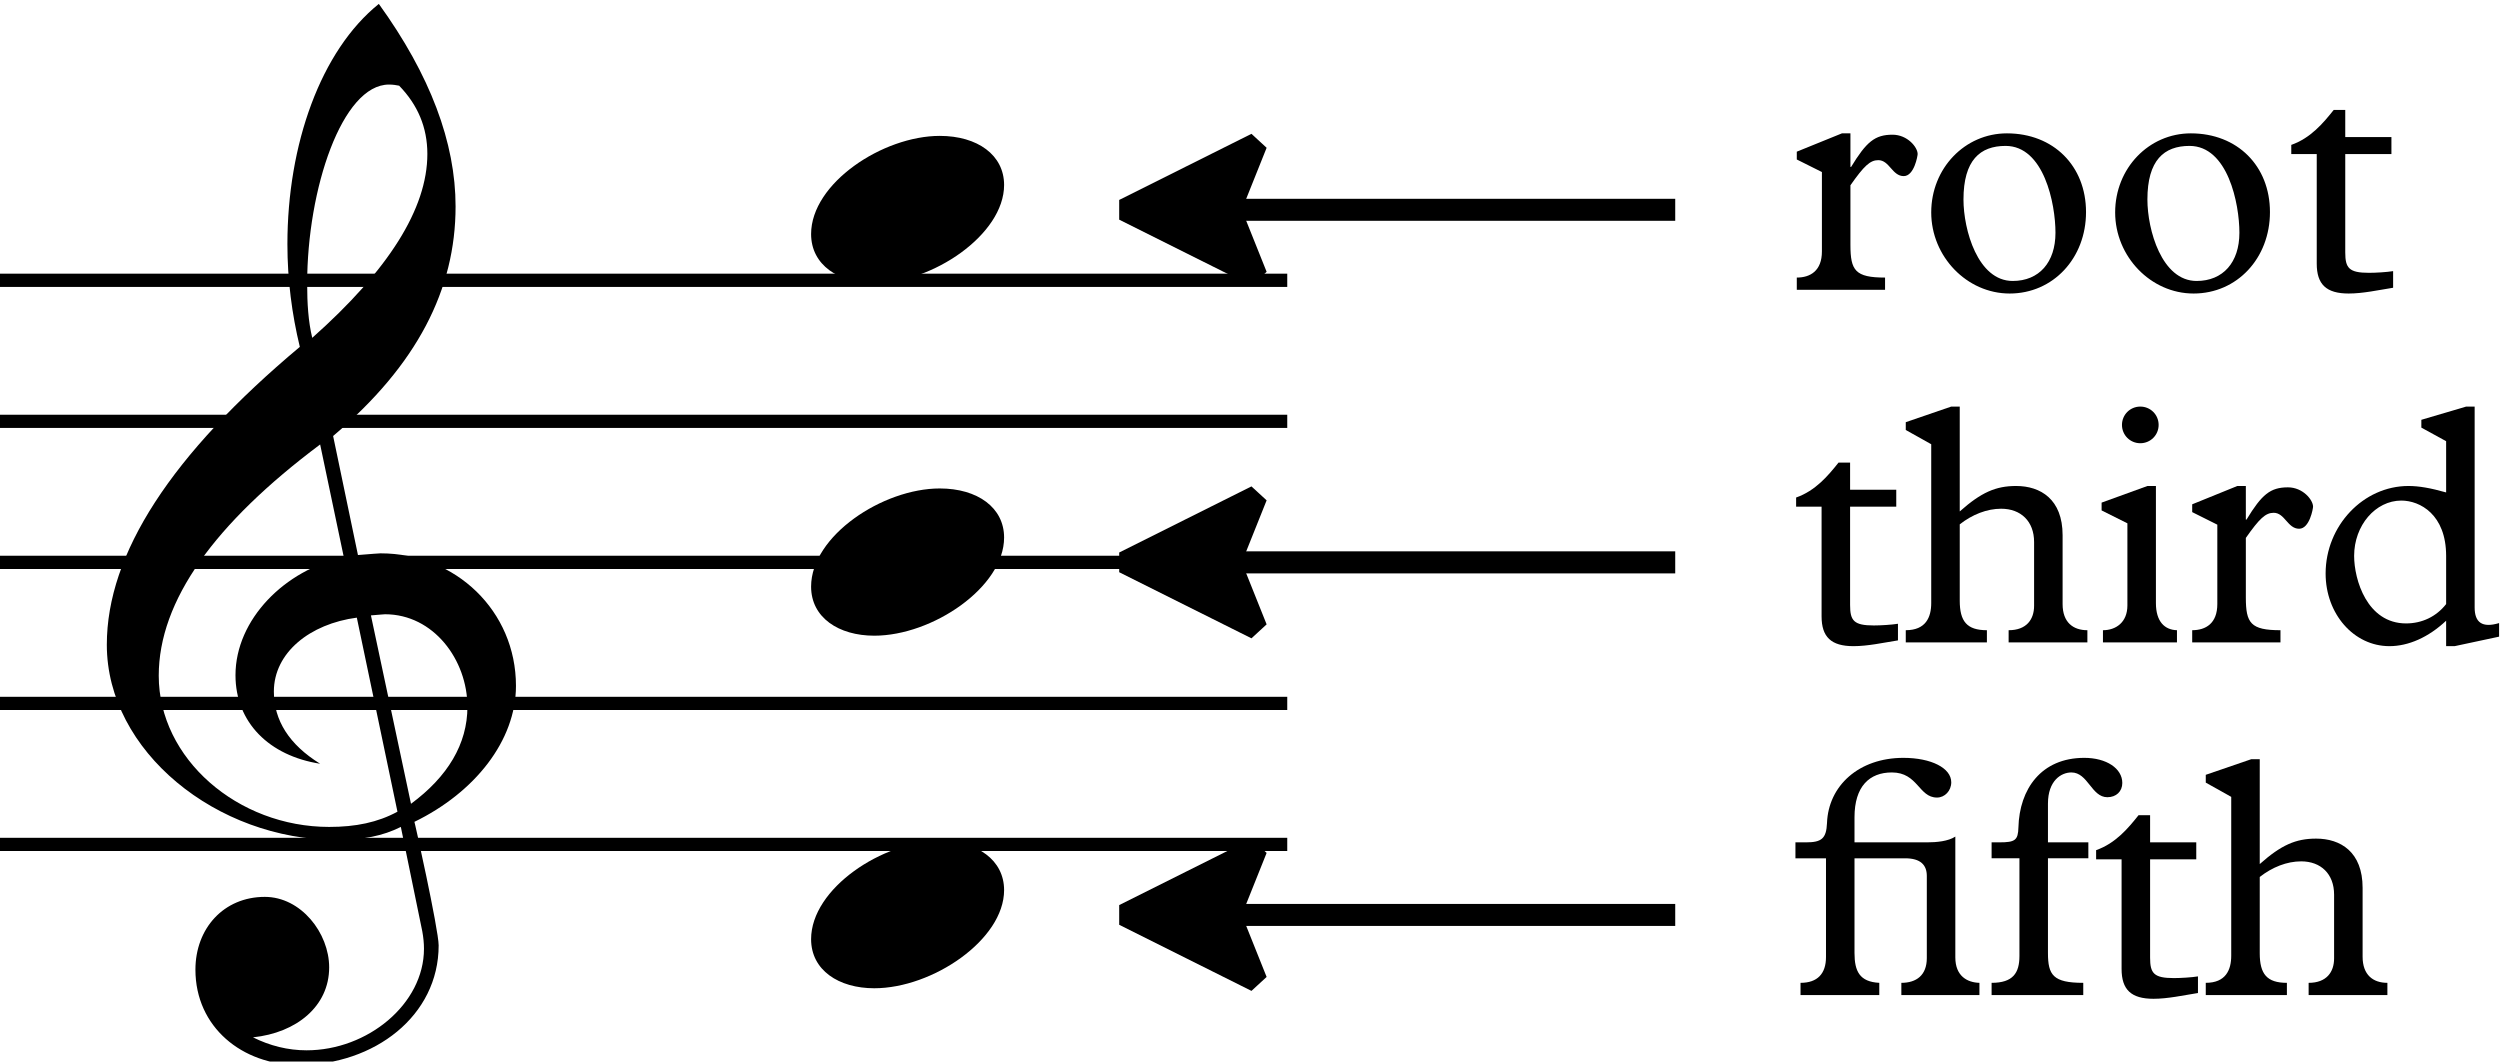 <svg xmlns:dc="http://purl.org/dc/elements/1.1/" xmlns:cc="http://creativecommons.org/ns#" xmlns:rdf="http://www.w3.org/1999/02/22-rdf-syntax-ns#" xmlns:svg="http://www.w3.org/2000/svg" xmlns="http://www.w3.org/2000/svg" xmlns:sodipodi="http://sodipodi.sourceforge.net/DTD/sodipodi-0.dtd" xmlns:inkscape="http://www.inkscape.org/namespaces/inkscape" viewBox="0 0 117.189 49.762" height="74.642" width="175.784" xml:space="preserve" id="svg2" version="1.1" sodipodi:docname="example_13-4.svg" inkscape:version="0.92.4 (5da689c313, 2019-01-14)" viewbox="0 0 175.784 74.642"><sodipodi:namedview pagecolor="#ffffff" bordercolor="#666666" borderopacity="1" objecttolerance="10" gridtolerance="10" guidetolerance="10" inkscape:pageopacity="0" inkscape:pageshadow="2" inkscape:window-width="640" inkscape:window-height="480" id="namedview53" showgrid="false" inkscape:zoom="0.22348485" inkscape:cx="336.69301" inkscape:cy="-290.72324" inkscape:window-x="0" inkscape:window-y="0" inkscape:window-maximized="0" inkscape:current-layer="svg2"/><defs id="defs6"/><g transform="matrix(1.333,0,0,-1.333,-71.307,868.485)" id="g10"><g transform="matrix(0.06,0,0,-0.06,0,792)" id="g12"><g id="g14"><g id="g16"/></g><g id="g18"><g id="g20"/><g transform="scale(2.584,2.583)" id="g22"><path id="path24" style="fill:none;stroke:#000000;stroke-width:3;stroke-linecap:butt;stroke-linejoin:bevel;stroke-miterlimit:10;stroke-dasharray:none;stroke-opacity:1" d="M 345,1098 H 637" inkscape:connector-curvature="0"/><path id="path26" style="fill:none;stroke:#000000;stroke-width:3;stroke-linecap:butt;stroke-linejoin:bevel;stroke-miterlimit:10;stroke-dasharray:none;stroke-opacity:1" d="M 345,1066 H 637" inkscape:connector-curvature="0"/><path id="path28" style="fill:none;stroke:#000000;stroke-width:3;stroke-linecap:butt;stroke-linejoin:bevel;stroke-miterlimit:10;stroke-dasharray:none;stroke-opacity:1" d="M 345,1034 H 637" inkscape:connector-curvature="0"/><path id="path30" style="fill:none;stroke:#000000;stroke-width:3;stroke-linecap:butt;stroke-linejoin:bevel;stroke-miterlimit:10;stroke-dasharray:none;stroke-opacity:1" d="M 345,1002 H 637" inkscape:connector-curvature="0"/><path id="path32" style="fill:none;stroke:#000000;stroke-width:3;stroke-linecap:butt;stroke-linejoin:bevel;stroke-miterlimit:10;stroke-dasharray:none;stroke-opacity:1" d="M 345,970 H 637" inkscape:connector-curvature="0"/><g id="g34"><g aria-label="&amp;" transform="translate(369,1066)" style="font-variant:normal;font-weight:normal;font-size:128px;font-family:'Opus Std';-inkscape-font-specification:OpusStd;writing-mode:lr-tb;fill:#000000;fill-opacity:1;fill-rule:nonzero;stroke:none" id="text38"><path d="m 66.944,28.032 4.864,23.68 c 0.256,1.408 0.384,2.688 0.384,3.968 0,12.544 -12.8,23.04 -26.624,23.04 -4.224,0 -8.32,-1.024 -12.16,-2.944 9.856,-1.024 17.28,-7.04 17.28,-15.872 0,-7.808 -6.4,-16 -14.592,-16 -9.344,0 -15.744,7.168 -15.744,16.512 0,13.056 10.624,21.632 23.424,21.632 17.152,0 31.744,-11.136 31.744,-27.136 0,-3.584 -5.632,-28.928 -5.504,-28.032 13.696,-6.656 23.04,-18.432 23.04,-30.848 0,-17.024 -13.696,-30.08 -30.72,-30.08 -0.256,0 -2.048,0.128 -5.12,0.384 l -5.632,-27.008 c 19.072,-16.128 27.776,-33.28 27.776,-52.096 0,-14.464 -5.76,-29.824 -17.408,-45.952 -13.184,10.624 -20.736,31.872 -20.736,54.528 0,8.064 1.024,15.872 2.816,23.296 -29.184,24.448 -43.776,46.976 -43.776,67.584 0,24.192 24.96,44.288 52.096,44.288 6.016,0 10.496,-0.896 14.592,-2.944 z M 66.56,-140.16 c 4.224,4.352 6.4,9.472 6.4,15.488 0,12.416 -8.832,26.368 -26.112,41.728 -0.896,-3.712 -1.152,-7.808 -1.152,-12.288 0,-21.504 7.936,-45.184 18.56,-45.184 0.896,0 1.664,0.128 2.304,0.256 z M 69.248,22.784 60.16,-19.968 c 1.792,-0.128 2.816,-0.256 3.2,-0.256 11.008,0 18.688,10.368 18.688,20.992 0,8.448 -4.48,15.872 -12.8,22.016 z m -12.288,-42.24 9.216,44.032 c -4.48,2.432 -9.472,3.456 -15.488,3.456 -20.736,0 -38.656,-15.488 -38.656,-34.304 0,-17.024 12.672,-34.56 36.608,-52.48 l 5.376,25.6 C 40.704,-30.336 29.44,-19.072 29.44,-6.4 c 0,10.752 7.68,18.304 19.2,20.096 C 41.6,9.344 38.144,3.84 38.144,-2.688 c 0,-8.832 8.192,-15.36 18.816,-16.768 z" style="" id="path55"/></g>
</g></g><g transform="matrix(2.584,0,0,2.583,1645.745,2327.957)" id="g40"><g id="g42"/></g><g transform="scale(2.584,2.583)" id="g44"/><g transform="matrix(2.584,0,0,2.583,1940.274,2539.803)" id="g46"><g id="g48"><g aria-label="third" transform="translate(0,68.891)" style="font-variant:normal;font-weight:normal;font-size:77px;font-family:'Plantin MT Std';-inkscape-font-specification:PlantinMTStd-Regular;writing-mode:lr-tb;fill:#000000;fill-opacity:1;fill-rule:nonzero;stroke:none" id="text52"><path d="m 13.783,-30.8 h 10.472 v -3.85 H 13.783 v -6.16 h -2.618 c -2.387,3.003 -5.236,6.391 -9.625,7.931 v 2.079 h 5.775 v 24.871 c 0,4.697 2.156,6.776 7.238,6.776 3.234,0 6.699,-0.77 10.087,-1.309 v -3.773 c -1.386,0.231 -3.927,0.385 -5.467,0.385 -4.543,0 -5.39,-1.078 -5.39,-4.62 z" style="" id="path58"/><path d="m 61.985,-24.332 c 0,-8.162 -5.005,-11.165 -10.549,-11.165 -4.62,0 -7.931,1.463 -12.782,5.775 v -23.793 h -1.925 l -10.318,3.542 v 1.771 l 5.775,3.234 v 36.036 c 0,3.234 -1.232,6.16 -5.775,6.16 V 0 h 18.403 v -2.772 c -4.543,0 -6.16,-2.002 -6.16,-6.699 v -17.325 c 2.849,-2.233 6.16,-3.542 9.394,-3.542 4.466,0 7.469,2.849 7.469,7.546 v 14.476 c 0,3.08 -1.694,5.544 -5.775,5.544 V 0 h 17.864 v -2.772 c -3.234,0 -5.621,-1.771 -5.621,-5.929 z" style="" id="path60"/><path d="m 76.682,-8.393 c 0,3.85 -2.618,5.621 -5.544,5.621 V 0 h 16.786 v -2.772 c -2.772,-0.077 -4.774,-1.925 -4.774,-6.16 v -26.565 h -1.925 l -10.395,3.773 v 1.771 l 5.852,2.926 z m -1.232,-40.964 c 0,2.31 1.848,4.158 4.158,4.158 2.31,0 4.158,-1.848 4.158,-4.158 0,-2.31 -1.848,-4.158 -4.158,-4.158 -2.31,0 -4.158,1.848 -4.158,4.158 z" style="" id="path62"/><path d="m 103.547,-23.716 c 3.08,-4.389 4.466,-5.698 6.314,-5.698 2.541,0 3.157,3.619 5.775,3.619 2.387,0 3.157,-4.62 3.157,-5.005 0,-1.54 -2.31,-4.389 -5.698,-4.389 -4.004,0 -5.929,1.617 -9.394,7.315 h -0.154 v -7.623 h -1.925 l -10.241,4.158 v 1.771 l 5.698,2.849 v 18.018 c 0,4.389 -2.618,5.929 -5.698,5.929 V 0 h 20.02 v -2.772 c -6.776,0 -7.854,-1.617 -7.854,-7.392 z" style="" id="path64"/><path d="m 148.977,-34.034 c -3.542,-1.001 -6.16,-1.463 -8.547,-1.463 -10.241,0 -18.788,9.009 -18.788,19.866 0,9.163 6.391,16.478 14.476,16.478 4.312,0 8.855,-2.002 12.859,-5.775 v 5.775 h 1.925 l 10.087,-2.156 v -3.08 c -3.85,1.155 -5.544,-0.154 -5.544,-3.542 v -45.584 h -1.925 l -10.164,3.003 v 1.771 l 5.621,3.08 z m 0,25.333 c -2.233,2.849 -5.467,4.389 -9.086,4.389 -8.855,0 -11.781,-9.933 -11.781,-15.323 0,-6.93 4.851,-12.551 10.703,-12.551 4.235,0 10.164,3.157 10.164,12.551 z" style="" id="path66"/></g>
</g></g><g transform="scale(2.584,2.583)" id="g54"/><g transform="matrix(2.584,0,0,2.583,1940.274,2746.481)" id="g56"><g id="g58"><g aria-label="&#64257;fth" transform="translate(0,68.891)" style="font-variant:normal;font-weight:normal;font-size:77px;font-family:'Plantin MT Std';-inkscape-font-specification:PlantinMTStd-Regular;writing-mode:lr-tb;fill:#000000;fill-opacity:1;fill-rule:nonzero;stroke:none" id="text62"><path d="m 31.185,-8.393 c 0,3.927 -2.387,5.621 -5.775,5.621 V 0 h 17.71 v -2.772 c -2.772,-0.077 -5.467,-1.54 -5.467,-5.775 v -27.412 c -1.617,1.078 -4.312,1.309 -6.391,1.309 H 14.784 v -5.698 c 0,-7.007 3.388,-10.164 8.47,-10.164 5.929,0 6.083,5.698 10.241,5.698 1.771,0 3.234,-1.54 3.234,-3.465 0,-3.234 -4.543,-5.544 -10.857,-5.544 -10.087,0 -17.017,6.314 -17.325,14.784 -0.154,3.542 -1.232,4.389 -4.774,4.389 H 1.386 v 3.619 h 6.93 v 22.407 c 0,3.773 -1.925,5.852 -5.775,5.852 V 0 H 20.405 V -2.772 C 15.939,-3.003 14.784,-5.39 14.784,-9.548 v -21.483 h 11.473 c 3.542,0 4.928,1.54 4.928,4.004 z" style="" id="path69"/><path d="m 58.662,-31.031 h 9.163 v -3.619 h -9.163 v -8.778 c 0,-5.236 3.003,-7.084 5.313,-7.084 3.773,0 4.543,5.621 8.162,5.621 2.002,0 3.388,-1.309 3.388,-3.234 0,-3.311 -3.619,-5.698 -8.624,-5.698 -9.779,0 -14.707,7.084 -14.938,15.785 -0.077,2.926 -0.77,3.388 -4.312,3.388 h -1.771 v 3.619 h 6.314 v 22.176 c 0,3.85 -1.463,6.083 -6.314,6.083 V 0 h 20.79 v -2.772 c -6.853,0 -8.008,-1.771 -8.008,-6.776 z" style="" id="path71"/><path d="m 81.83,-30.8 h 10.472 v -3.85 h -10.472 v -6.16 h -2.618 c -2.387,3.003 -5.236,6.391 -9.625,7.931 v 2.079 h 5.775 v 24.871 c 0,4.697 2.156,6.776 7.238,6.776 3.234,0 6.699,-0.77 10.087,-1.309 v -3.773 c -1.386,0.231 -3.927,0.385 -5.467,0.385 -4.543,0 -5.39,-1.078 -5.39,-4.62 z" style="" id="path73"/><path d="m 130.031,-24.332 c 0,-8.162 -5.005,-11.165 -10.549,-11.165 -4.62,0 -7.931,1.463 -12.782,5.775 v -23.793 h -1.925 l -10.318,3.542 v 1.771 l 5.775,3.234 v 36.036 c 0,3.234 -1.232,6.16 -5.775,6.16 V 0 h 18.403 v -2.772 c -4.543,0 -6.16,-2.002 -6.16,-6.699 v -17.325 c 2.849,-2.233 6.16,-3.542 9.394,-3.542 4.466,0 7.469,2.849 7.469,7.546 v 14.476 c 0,3.08 -1.694,5.544 -5.775,5.544 V 0 h 17.864 v -2.772 c -3.234,0 -5.621,-1.771 -5.621,-5.929 z" style="" id="path75"/></g>
</g></g><g transform="scale(2.584,2.583)" id="g64"/><g transform="matrix(2.584,0,0,2.583,1940.274,2333.124)" id="g66"><g id="g68"><g aria-label="root" transform="translate(0,68.891)" style="font-variant:normal;font-weight:normal;font-size:77px;font-family:'Plantin MT Std';-inkscape-font-specification:PlantinMTStd-Regular;writing-mode:lr-tb;fill:#000000;fill-opacity:1;fill-rule:nonzero;stroke:none" id="text72"><path d="m 13.86,-23.716 c 3.08,-4.389 4.466,-5.698 6.314,-5.698 2.541,0 3.157,3.619 5.775,3.619 2.387,0 3.157,-4.62 3.157,-5.005 0,-1.54 -2.31,-4.389 -5.698,-4.389 -4.004,0 -5.929,1.617 -9.394,7.315 H 13.86 v -7.623 h -1.925 l -10.241,4.158 v 1.771 l 5.698,2.849 v 18.018 c 0,4.389 -2.618,5.929 -5.698,5.929 V 0 h 20.02 v -2.772 c -6.776,0 -7.854,-1.617 -7.854,-7.392 z" style="" id="path79"/><path d="m 32.186,-17.556 c 0,10.01 8.085,18.403 17.787,18.403 9.856,0 17.325,-8.008 17.325,-18.48 0,-10.472 -7.392,-17.864 -17.941,-17.864 -9.548,0 -17.171,7.931 -17.171,17.941 z m 7.315,-2.926 c 0,-8.932 3.773,-12.166 9.548,-12.166 8.701,0 11.319,13.09 11.319,19.712 0,6.699 -3.696,10.934 -9.702,10.934 -7.931,0 -11.165,-11.627 -11.165,-18.48 z" style="" id="path81"/><path d="m 73.905,-17.556 c 0,10.01 8.085,18.403 17.787,18.403 9.856,0 17.325,-8.008 17.325,-18.48 0,-10.472 -7.392,-17.864 -17.941,-17.864 -9.548,0 -17.171,7.931 -17.171,17.941 z m 7.315,-2.926 c 0,-8.932 3.773,-12.166 9.548,-12.166 8.701,0 11.319,13.09 11.319,19.712 0,6.699 -3.696,10.934 -9.702,10.934 -7.931,0 -11.165,-11.627 -11.165,-18.48 z" style="" id="path83"/><path d="m 126.096,-30.8 h 10.472 v -3.85 h -10.472 v -6.16 h -2.618 c -2.387,3.003 -5.236,6.391 -9.625,7.931 v 2.079 h 5.775 v 24.871 c 0,4.697 2.156,6.776 7.238,6.776 3.234,0 6.699,-0.77 10.087,-1.309 v -3.773 c -1.386,0.231 -3.927,0.385 -5.467,0.385 -4.543,0 -5.39,-1.078 -5.39,-4.62 z" style="" id="path85"/></g>
</g></g><g transform="scale(2.584,2.583)" id="g74"><path id="path76" style="fill:#000000;fill-opacity:1;fill-rule:evenodd;stroke:#000000;stroke-width:5;stroke-linecap:butt;stroke-linejoin:bevel;stroke-miterlimit:10;stroke-dasharray:none;stroke-opacity:1" d="m 630,1019 -30,15 30,15 -6,-15 z" inkscape:connector-curvature="0"/><path id="path78" style="fill:none;stroke:#000000;stroke-width:5;stroke-linecap:butt;stroke-linejoin:bevel;stroke-miterlimit:10;stroke-dasharray:none;stroke-opacity:1" d="M 600,1034 H 725" inkscape:connector-curvature="0"/><path id="path80" style="fill:#000000;fill-opacity:1;fill-rule:evenodd;stroke:#000000;stroke-width:5;stroke-linecap:butt;stroke-linejoin:bevel;stroke-miterlimit:10;stroke-dasharray:none;stroke-opacity:1" d="m 630,1099 -30,15 30,15 -6,-15 z" inkscape:connector-curvature="0"/><path id="path82" style="fill:none;stroke:#000000;stroke-width:5;stroke-linecap:butt;stroke-linejoin:bevel;stroke-miterlimit:10;stroke-dasharray:none;stroke-opacity:1" d="M 600,1114 H 725" inkscape:connector-curvature="0"/><path id="path84" style="fill:#000000;fill-opacity:1;fill-rule:evenodd;stroke:#000000;stroke-width:5;stroke-linecap:butt;stroke-linejoin:bevel;stroke-miterlimit:10;stroke-dasharray:none;stroke-opacity:1" d="m 630,939 -30,15 30,15 -6,-15 z" inkscape:connector-curvature="0"/><path id="path86" style="fill:none;stroke:#000000;stroke-width:5;stroke-linecap:butt;stroke-linejoin:bevel;stroke-miterlimit:10;stroke-dasharray:none;stroke-opacity:1" d="M 600,954 H 725" inkscape:connector-curvature="0"/><g id="g88"><g aria-label="&#339;" transform="translate(529,954)" style="font-variant:normal;font-weight:normal;font-size:128px;font-family:'Opus Std';-inkscape-font-specification:OpusStd;writing-mode:lr-tb;fill:#000000;fill-opacity:1;fill-rule:nonzero;stroke:none" id="text92"><path d="m 14.336,16.64 c 13.184,0 29.44,-11.008 29.44,-22.272 0,-6.784 -6.016,-11.136 -14.592,-11.136 C 16.256,-16.768 0,-6.016 0,5.504 0,12.544 6.272,16.64 14.336,16.64 Z" style="" id="path88"/></g>
</g><g id="g94"><g aria-label="&#339;" transform="translate(529,1034)" style="font-variant:normal;font-weight:normal;font-size:128px;font-family:'Opus Std';-inkscape-font-specification:OpusStd;writing-mode:lr-tb;fill:#000000;fill-opacity:1;fill-rule:nonzero;stroke:none" id="text98"><path d="m 14.336,16.64 c 13.184,0 29.44,-11.008 29.44,-22.272 0,-6.784 -6.016,-11.136 -14.592,-11.136 C 16.256,-16.768 0,-6.016 0,5.504 0,12.544 6.272,16.64 14.336,16.64 Z" style="" id="path91"/></g>
</g><g id="g100"><g aria-label="&#339;" transform="translate(529,1114)" style="font-variant:normal;font-weight:normal;font-size:128px;font-family:'Opus Std';-inkscape-font-specification:OpusStd;writing-mode:lr-tb;fill:#000000;fill-opacity:1;fill-rule:nonzero;stroke:none" id="text104"><path d="m 14.336,16.64 c 13.184,0 29.44,-11.008 29.44,-22.272 0,-6.784 -6.016,-11.136 -14.592,-11.136 C 16.256,-16.768 0,-6.016 0,5.504 0,12.544 6.272,16.64 14.336,16.64 Z" style="" id="path94"/></g>
</g></g></g></g></g></svg>